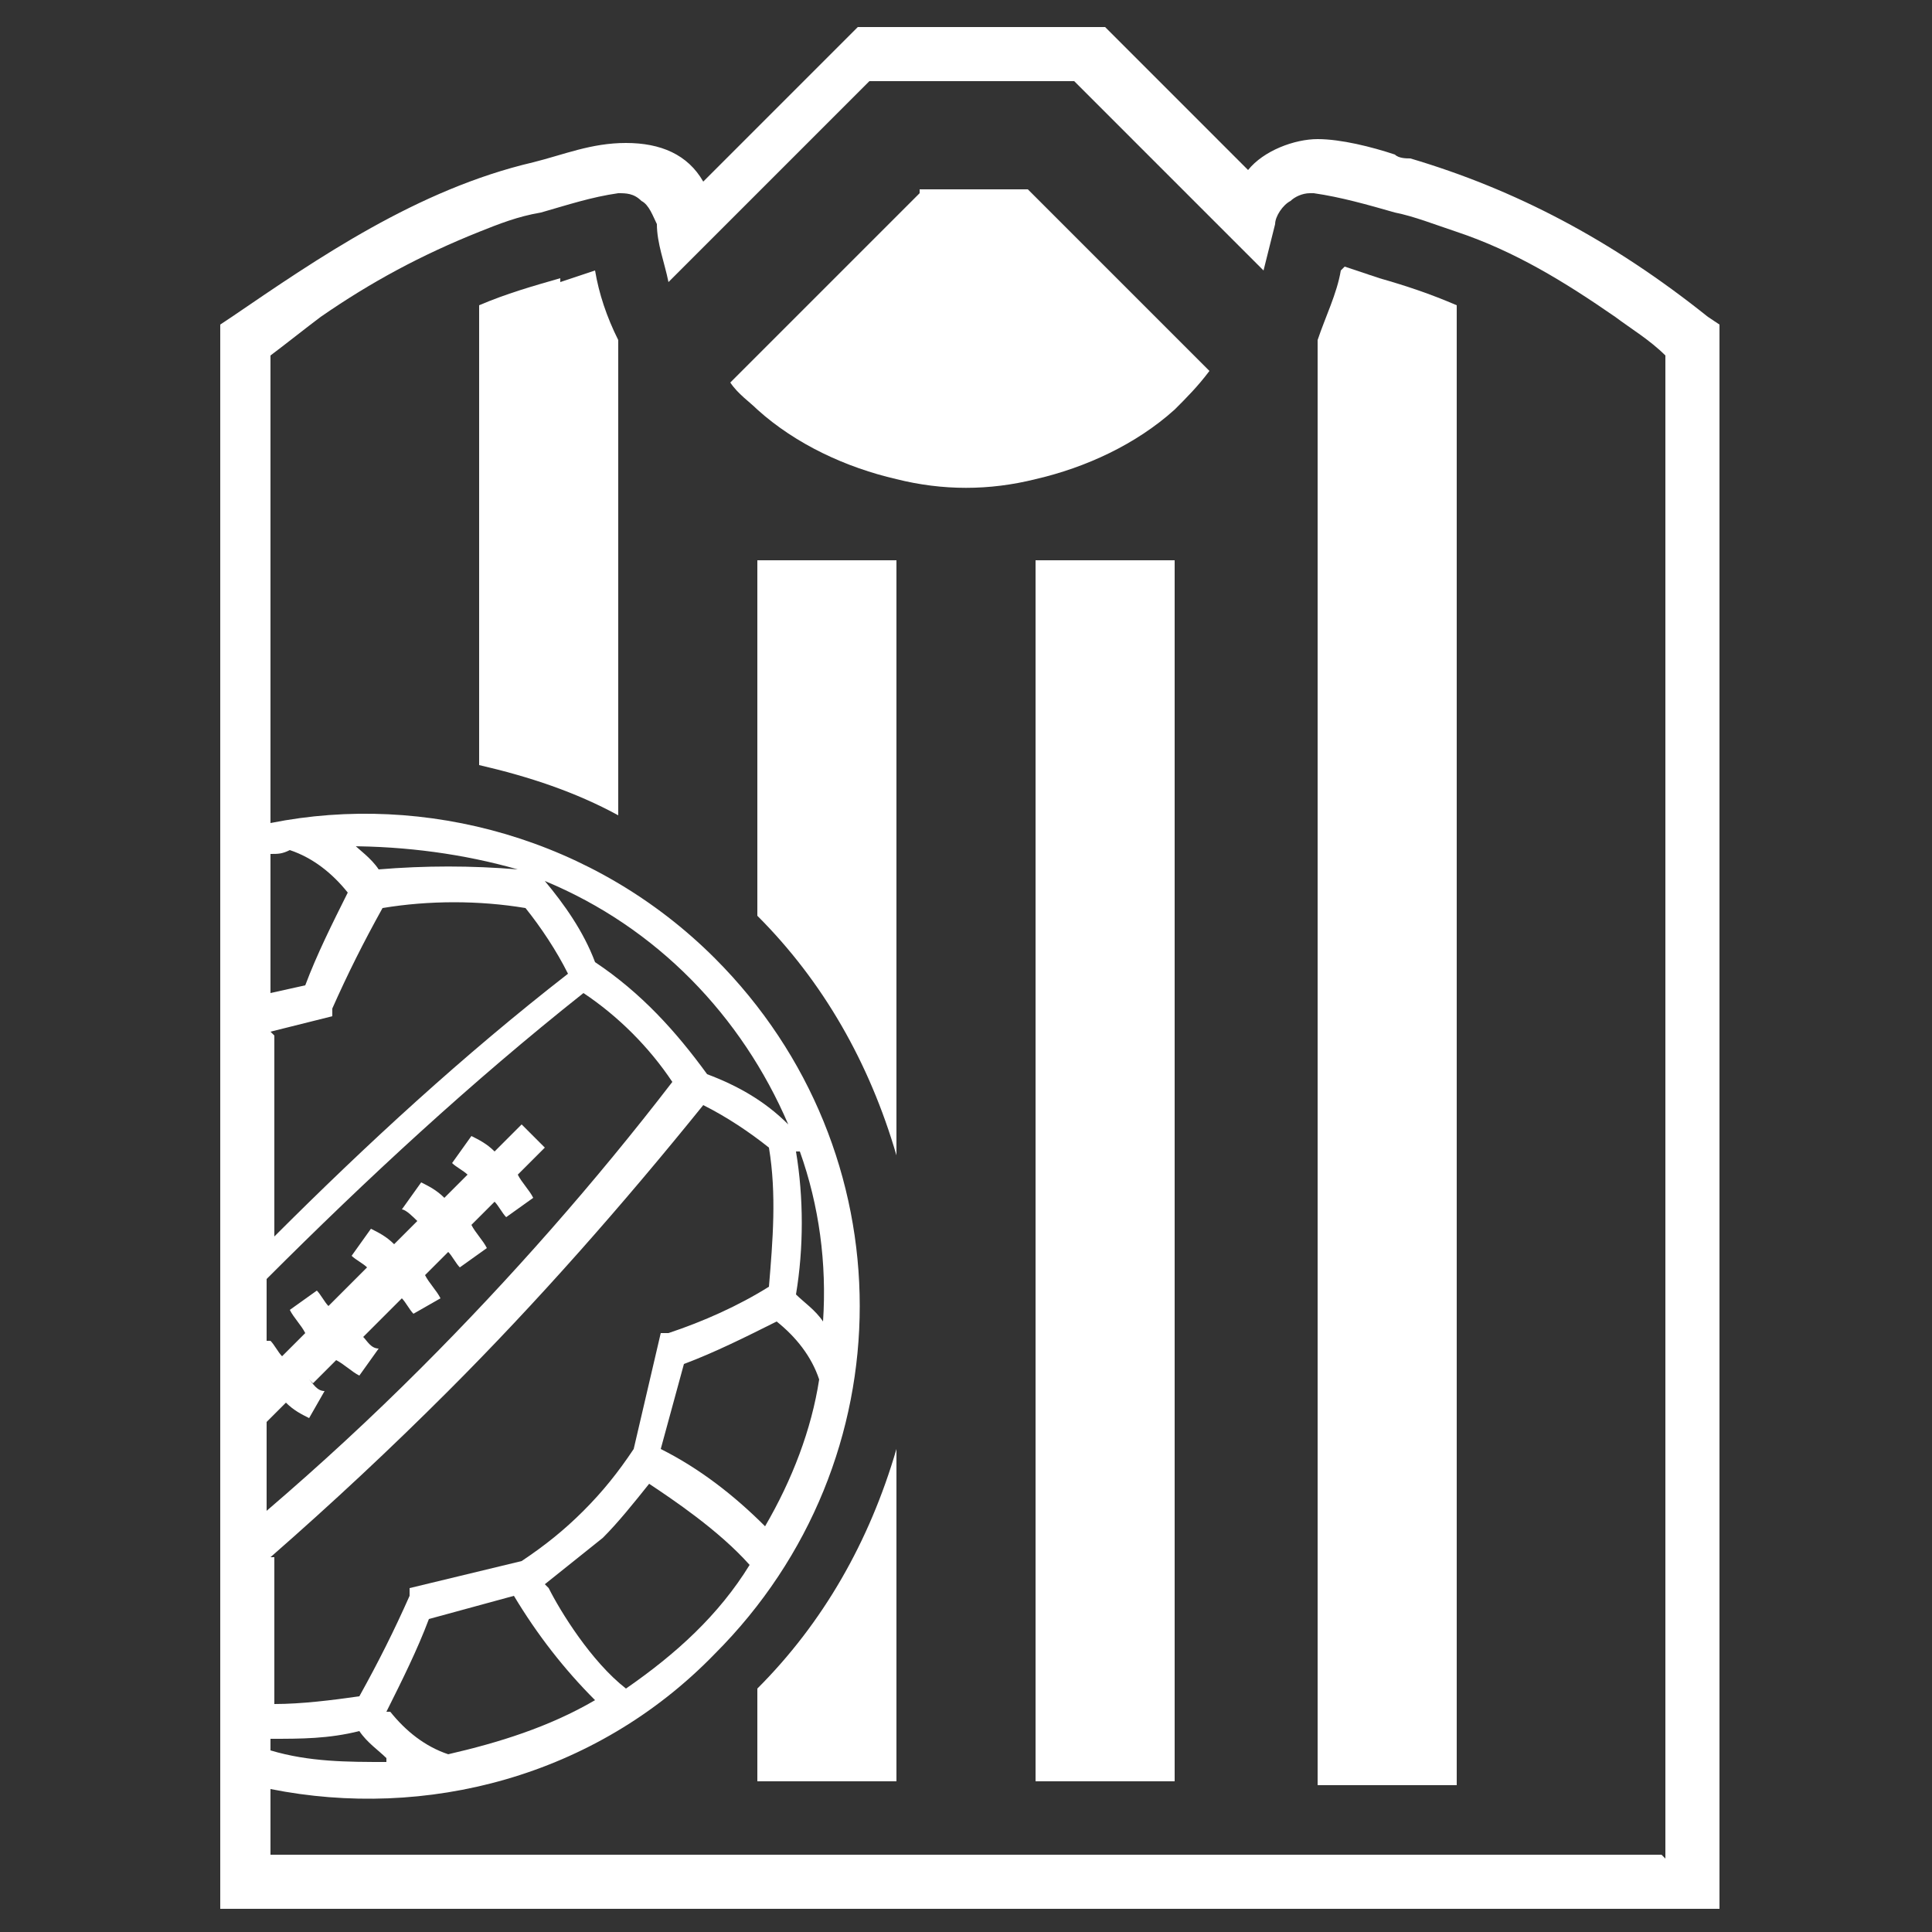<?xml version="1.0" encoding="UTF-8"?>
<svg id="Layer_1" xmlns="http://www.w3.org/2000/svg" viewBox="0 0 50 50">
  <rect x="0" y="0" width="50" height="50" fill="#333333" stroke="none"/>
  <defs>
    <style>
      .cls-1 {
        fill: #fff;
      }
    </style>
  </defs>
  <path class="cls-1" d="M19.6,23.7c1.7,1.7,2.9,3.8,3.6,6.2v-15.4h-3.6v9.2Z"/>
  <rect class="cls-1" x="26.8" y="14.5" width="3.6" height="31.6"/>
  <path class="cls-1" d="M19.6,46.1h3.6v-8.6c-.7,2.4-1.9,4.5-3.6,6.2v2.4Z"/>
  <path class="cls-1" d="M14.5,7.2c-.7.2-1.4.4-2.1.7v11.9c1.3.3,2.5.7,3.6,1.3h0s0-12.3,0-12.3c-.3-.6-.5-1.2-.6-1.8l-.9.3Z"/>
  <path class="cls-1" d="M34.7,7c-.1.6-.4,1.2-.6,1.8v37.4h3.6V7.9c-.7-.3-1.3-.5-2-.7l-.9-.3Z"/>
  <path class="cls-1" d="M44.2,8.2c-2.5-2-5-3.3-7.7-4.1h0c-.1,0-.3,0-.4-.1-.6-.2-1.4-.4-2-.4s-1.4.3-1.8.8l-3.7-3.7h-6.4l-4,4c-.4-.7-1.1-1-2-1s-1.6.3-2.4.5h0c-3,.7-5.6,2.5-7.8,4l-.3.2v41h38.8V8.4l-.3-.2ZM7,26.7l1.6-.4v-.2c.4-.9.8-1.7,1.3-2.6,1.2-.2,2.5-.2,3.7,0,.4.5.8,1.1,1.1,1.7-2.7,2.1-5.2,4.4-7.6,6.8v-5.2ZM7.5,22h0c.6.2,1.1.6,1.5,1.1-.4.8-.8,1.6-1.1,2.4l-.9.2v-3.6c.2,0,.3,0,.5-.1h0ZM9,21.9h0c1.5,0,3,.2,4.4.6-1.2-.1-2.4-.1-3.6,0-.2-.3-.5-.5-.7-.7ZM20.7,29.8h0s0,0,0,0c.5,1.4.7,2.9.6,4.4-.2-.3-.5-.5-.7-.7.2-1.2.2-2.5,0-3.7h0ZM21.2,35.7c-.2,1.3-.7,2.6-1.4,3.8-.8-.8-1.7-1.5-2.7-2l.6-2.2c.8-.3,1.6-.7,2.4-1.1h0c.5.4.9.9,1.1,1.5ZM10,44.3c.4-.8.8-1.6,1.1-2.4l2.2-.6s0,0,0,0h0,0c.6,1,1.3,1.9,2.1,2.7-1.2.7-2.5,1.1-3.8,1.4-.6-.2-1.1-.6-1.5-1.1ZM10,45.6c-1,0-2,0-3-.3v-.3c.8,0,1.5,0,2.3-.2h0c.2.3.5.5.7.7ZM14.1,41c.5-.4,1-.8,1.5-1.2.4-.4.8-.9,1.2-1.4,0,0,0,0,0,0h0s0,0,0,0c.6.4,1.8,1.2,2.6,2.1-.8,1.3-1.9,2.3-3.2,3.2-.9-.7-1.7-2-2-2.6ZM18.3,27.8c-.8-1.1-1.7-2.1-2.9-2.9-.3-.8-.8-1.5-1.3-2.1h0s0,0,0,0c2.9,1.2,5.1,3.5,6.3,6.3-.6-.6-1.3-1-2.1-1.3ZM8.1,35.8l.6-.6c.2.1.4.3.6.4l.5-.7c-.2,0-.3-.2-.4-.3l1-1c.1.1.2.3.3.4l.7-.4c-.1-.2-.3-.4-.4-.6l.6-.6c.1.1.2.3.3.4l.7-.5c-.1-.2-.3-.4-.4-.6l.6-.6c.1.1.2.3.3.4l.7-.5c-.1-.2-.3-.4-.4-.6l.7-.7-.6-.6-.7.7c-.2-.2-.4-.3-.6-.4l-.5.7c.1.1.3.2.4.3l-.6.6c-.2-.2-.4-.3-.6-.4l-.5.7c.1,0,.3.2.4.3l-.6.6c-.2-.2-.4-.3-.6-.4l-.5.7c.1.1.3.2.4.3l-1,1c-.1-.1-.2-.3-.3-.4l-.7.5c.1.2.3.4.4.6l-.6.6c-.1-.1-.2-.3-.3-.4h-.1c0,0,0-1.6,0-1.6,2.6-2.6,5.3-5.1,8.2-7.4,0,0,0,0,0,0h0s0,0,0,0c.9.6,1.7,1.4,2.3,2.3-2,2.6-4.2,5.1-6.5,7.4-1.3,1.3-2.6,2.5-4,3.7v-2.3l.5-.5c.2.2.4.3.6.4l.4-.7c-.2,0-.3-.2-.4-.3ZM7,40.3c1.6-1.4,3.1-2.8,4.6-4.3,2.3-2.3,4.5-4.8,6.6-7.4.6.3,1.2.7,1.7,1.1h0c.2,1.2.1,2.4,0,3.6-.8.5-1.7.9-2.6,1.2h-.2c0,0-.7,3-.7,3-.4.6-.8,1.1-1.3,1.6-.5.5-1,.9-1.6,1.3l-2.9.7v.2c-.4.9-.8,1.7-1.3,2.6-.7.1-1.5.2-2.2.2v-3.8ZM43,48H7v-1.7c4,.8,8.4-.3,11.5-3.5,5-5,5-13,0-18-3.1-3.1-7.5-4.3-11.5-3.5v-12.1s0,0,0,0c.4-.3.9-.7,1.3-1,1.3-.9,2.6-1.6,4.1-2.2.5-.2,1-.4,1.6-.5.7-.2,1.3-.4,2-.5.2,0,.4,0,.6.2.2.1.3.4.4.6,0,.5.2,1,.3,1.5l5.2-5.2h5.3l4.9,4.9c.1-.4.2-.8.3-1.2,0-.2.2-.5.4-.6.1-.1.3-.2.5-.2h.1c.7.1,1.4.3,2.1.5.5.1,1,.3,1.6.5,1.5.5,2.8,1.3,4.1,2.2.4.3.9.6,1.3,1v38.9Z"/>
  <path class="cls-1" d="M23.8,5l-4.9,4.9c.2.3.5.5.7.7,1,.9,2.3,1.5,3.6,1.8,1.2.3,2.4.3,3.6,0,1.3-.3,2.6-.9,3.6-1.8h0c.3-.3.6-.6.9-1l-4.7-4.7h-2.8Z"/>
</svg>
